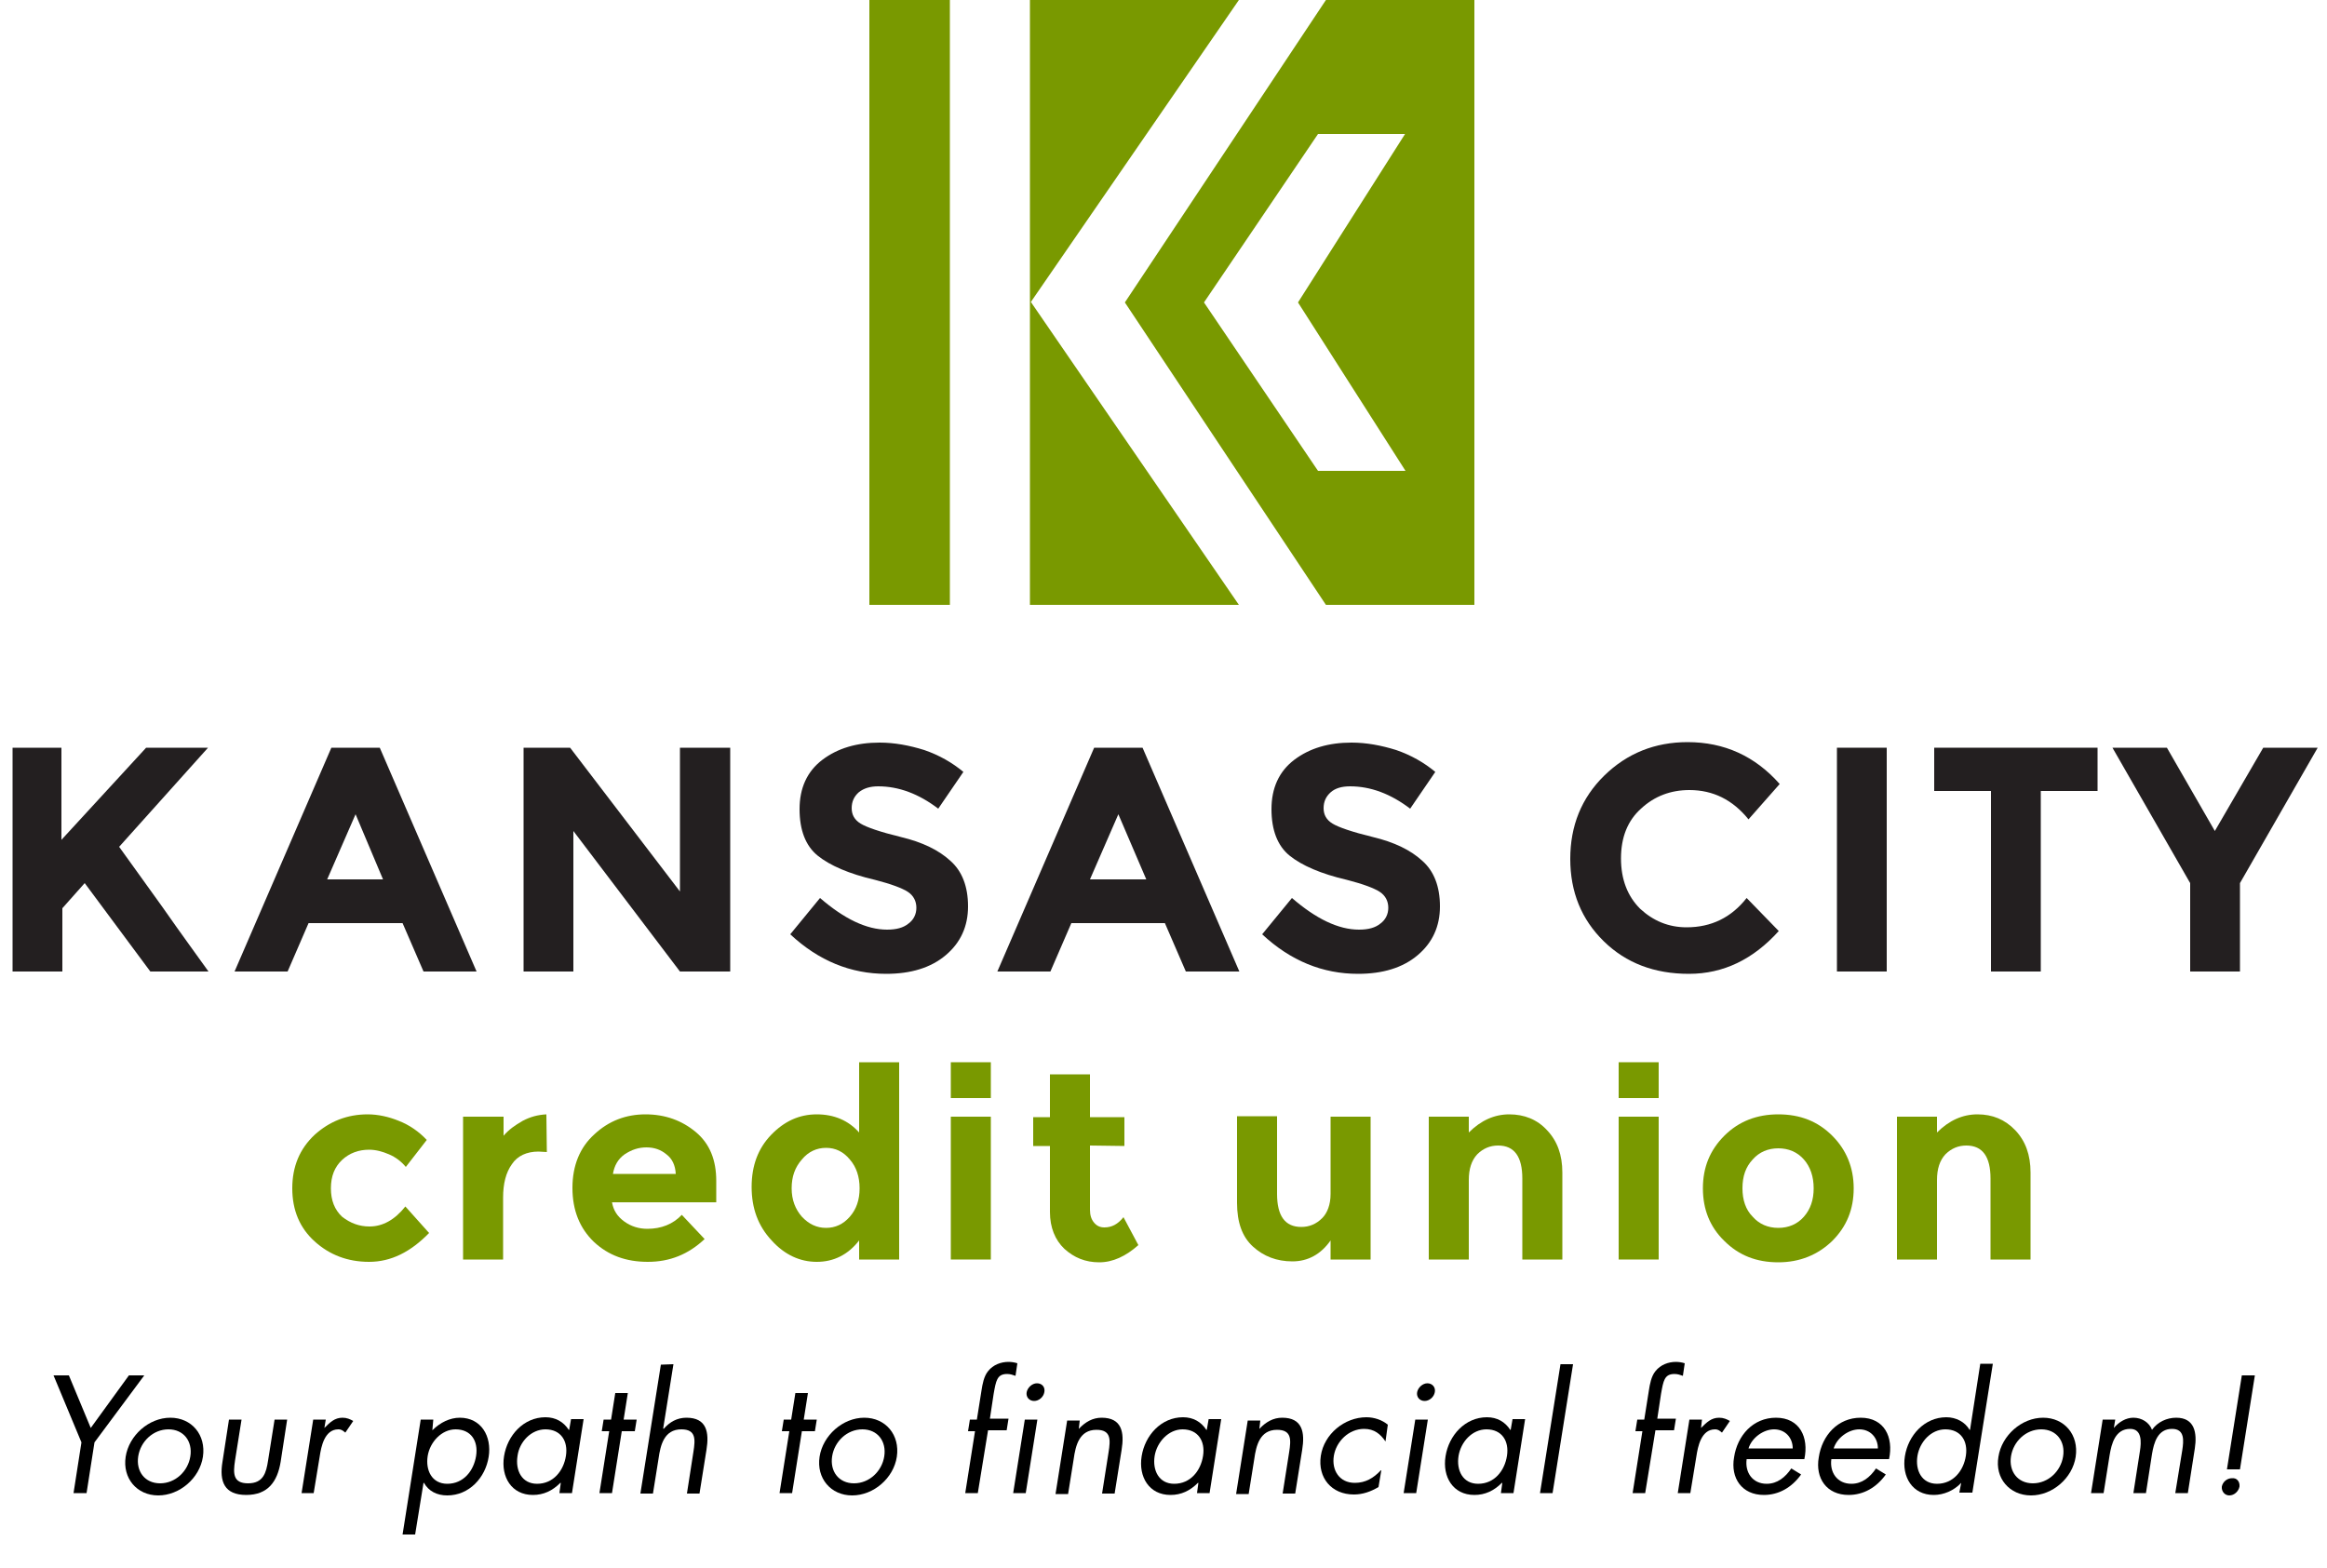 <?xml version="1.0" encoding="utf-8"?>
<!-- Generator: Adobe Illustrator 19.0.0, SVG Export Plug-In . SVG Version: 6.00 Build 0)  -->
<svg version="1.1" id="Layer_1" xmlns="http://www.w3.org/2000/svg" xmlns:xlink="http://www.w3.org/1999/xlink" x="0px" y="0px"
	 viewBox="-55 228 500 337" style="enable-background:new -55 228 500 337;" xml:space="preserve">
<style type="text/css">
	.st0{fill:#231F20;}
	.st1{fill:#799900;}
	.st2{enable-background:new    ;}
</style>
<path class="st0" d="M-52.5,388.7h10.7v19.8l18.2-19.8h13.3L-29.4,410c1.7,2.3,4.7,6.6,9.2,12.8c4.4,6.3,7.8,10.9,10,14h-12.5
	l-14.1-19l-4.8,5.4v13.6h-10.7v-48.1H-52.5z"/>
<path class="st0" d="M36,436.8l-4.5-10.4H11.3l-4.5,10.4H-4.6l20.8-48.1h10.4l20.8,48.1H36z M21.4,403l-6.1,14h12L21.4,403z"/>
<polygon class="st0" points="91.1,388.7 101.9,388.7 101.9,436.8 91.1,436.8 68.2,406.6 68.2,436.8 57.5,436.8 57.5,388.7 
	67.5,388.7 91.1,419.6 "/>
<path class="st0" d="M129.5,398.3c-1,0.9-1.5,2-1.5,3.4s0.6,2.5,1.9,3.3s4.2,1.8,8.7,2.9c4.6,1.1,8.1,2.8,10.6,5.1
	c2.5,2.2,3.8,5.5,3.8,9.8s-1.6,7.8-4.8,10.5c-3.2,2.7-7.5,4-12.8,4c-7.6,0-14.5-2.8-20.6-8.5l6.4-7.8c5.2,4.5,10,6.8,14.4,6.8
	c2,0,3.5-0.4,4.6-1.3c1.1-0.8,1.7-2,1.7-3.4s-0.6-2.6-1.8-3.4c-1.2-0.8-3.6-1.7-7.1-2.6c-5.6-1.3-9.7-3.1-12.3-5.2
	c-2.6-2.1-3.9-5.5-3.9-10s1.6-8.1,4.9-10.6s7.4-3.7,12.3-3.7c3.2,0,6.4,0.6,9.6,1.6c3.2,1.1,6,2.7,8.4,4.7l-5.4,7.9
	c-4.2-3.2-8.5-4.8-12.9-4.8C132,397,130.6,397.4,129.5,398.3"/>
<path class="st0" d="M199.8,436.8l-4.5-10.4h-20.1l-4.5,10.4h-11.4l20.8-48.1h10.4l20.8,48.1H199.8z M185.3,403l-6.1,14h12.1
	L185.3,403z"/>
<path class="st0" d="M230.9,398.3c-1,0.9-1.5,2-1.5,3.4s0.6,2.5,1.9,3.3c1.3,0.8,4.2,1.8,8.7,2.9c4.6,1.1,8.1,2.8,10.6,5.1
	c2.5,2.2,3.8,5.5,3.8,9.8s-1.6,7.8-4.8,10.5s-7.5,4-12.8,4c-7.6,0-14.5-2.8-20.6-8.5l6.4-7.8c5.2,4.5,10,6.8,14.4,6.8
	c2,0,3.5-0.4,4.6-1.3c1.1-0.8,1.7-2,1.7-3.4s-0.6-2.6-1.8-3.4s-3.6-1.7-7.1-2.6c-5.6-1.3-9.7-3.1-12.3-5.2s-3.9-5.5-3.9-10
	s1.6-8.1,4.9-10.6c3.3-2.5,7.4-3.7,12.3-3.7c3.2,0,6.4,0.6,9.6,1.6c3.2,1.1,6,2.7,8.4,4.7l-5.4,7.9c-4.2-3.2-8.5-4.8-12.9-4.8
	C233.3,397,231.9,397.4,230.9,398.3"/>
<path class="st0" d="M307.4,427.3c5.3,0,9.6-2.1,12.9-6.3l6.9,7.1c-5.5,6.1-11.9,9.2-19.3,9.2c-7.4,0-13.5-2.3-18.3-7
	c-4.8-4.7-7.2-10.6-7.2-17.7s2.4-13.1,7.3-17.9c4.9-4.8,10.9-7.2,17.9-7.2c7.9,0,14.5,3,19.8,9l-6.7,7.6c-3.4-4.2-7.6-6.3-12.7-6.3
	c-4,0-7.5,1.3-10.4,4c-2.9,2.6-4.3,6.2-4.3,10.7s1.4,8.1,4.1,10.8C300.2,425.9,303.5,427.3,307.4,427.3"/>
<rect x="339.7" y="388.7" class="st0" width="10.7" height="48.1"/>
<polygon class="st0" points="383.5,398 383.5,436.8 372.8,436.8 372.8,398 360.6,398 360.6,388.7 395.7,388.7 395.7,398 "/>
<polygon class="st0" points="426.3,436.8 415.6,436.8 415.6,417.8 398.9,388.7 410.6,388.7 420.9,406.6 431.3,388.7 443,388.7 
	426.3,417.8 "/>
<path class="st1" d="M24.4,491.6c2.8,0,5.4-1.4,7.7-4.3l5.1,5.7c-4,4.1-8.2,6.2-12.9,6.2c-4.6,0-8.5-1.5-11.7-4.4s-4.8-6.7-4.8-11.4
	c0-4.7,1.6-8.5,4.8-11.5c3.2-2.9,7-4.4,11.4-4.4c2.2,0,4.5,0.5,6.7,1.4c2.3,0.9,4.3,2.3,6,4.1l-4.5,5.8c-1-1.2-2.2-2.1-3.6-2.7
	s-2.8-1-4.3-1c-2.2,0-4.2,0.7-5.8,2.2s-2.4,3.5-2.4,6.1s0.8,4.6,2.4,6.1C20.3,490.9,22.2,491.6,24.4,491.6"/>
<path class="st1" d="M60.7,475.5c-2.5,0-4.5,0.9-5.7,2.7c-1.3,1.8-1.9,4.2-1.9,7.2v13.3h-8.6V468h8.7v4.1c1.1-1.3,2.5-2.3,4.1-3.2
	c1.7-0.9,3.3-1.3,5.1-1.4l0.1,8.1L60.7,475.5L60.7,475.5z"/>
<path class="st1" d="M96.4,494.3c-3.5,3.3-7.5,4.9-12.2,4.9c-4.7,0-8.5-1.4-11.6-4.3c-3-2.9-4.6-6.7-4.6-11.6
	c0-4.8,1.6-8.7,4.7-11.5c3.1-2.9,6.8-4.3,11-4.3c4.2,0,7.8,1.3,10.8,3.8s4.4,6,4.4,10.5v4.6H76.5c0.3,1.7,1.1,3,2.6,4.1
	s3.2,1.6,5,1.6c3,0,5.5-1,7.4-3L96.4,494.3z M88.2,476.1c-1.2-1-2.6-1.5-4.3-1.5c-1.7,0-3.2,0.5-4.7,1.5c-1.4,1-2.2,2.4-2.5,4.2
	h13.5C90.1,478.4,89.4,477,88.2,476.1"/>
<path class="st1" d="M120.5,499.2c-3.6,0-6.9-1.5-9.7-4.6c-2.9-3.1-4.3-6.9-4.3-11.5s1.4-8.3,4.2-11.2c2.8-2.9,6-4.4,9.8-4.4
	c3.7,0,6.8,1.3,9.1,3.9v-15.1h8.6v42.4h-8.6v-4.1C127.2,497.7,124.1,499.2,120.5,499.2 M115.1,483.4c0,2.5,0.8,4.5,2.2,6.1
	c1.5,1.6,3.2,2.4,5.2,2.4s3.7-0.8,5.1-2.4s2.1-3.6,2.1-6.1s-0.7-4.6-2.1-6.2c-1.4-1.7-3.1-2.5-5.1-2.5s-3.8,0.8-5.2,2.5
	C115.8,478.9,115.1,480.9,115.1,483.4"/>
<rect x="149.3" y="468" class="st1" width="8.6" height="30.7"/>
<rect x="149.3" y="456.3" class="st1" width="8.6" height="7.7"/>
<rect x="292.8" y="456.3" class="st1" width="8.6" height="7.7"/>
<path class="st1" d="M179.2,474.2V488c0,1.2,0.3,2.1,0.9,2.8c0.6,0.7,1.3,1,2.2,1c1.6,0,2.9-0.7,4.1-2.2l3.2,6
	c-2.7,2.4-5.5,3.7-8.4,3.7c-3,0-5.4-1-7.5-2.9c-2-1.9-3.1-4.6-3.1-7.9v-14.2H167v-6.2h3.6v-9.2h8.6v9.2h7.4v6.2L179.2,474.2
	L179.2,474.2z"/>
<path class="st1" d="M230.9,484.6V468h8.6v30.7h-8.6v-4.1c-2.1,3-4.9,4.5-8.2,4.5c-3.4,0-6.2-1.1-8.5-3.2s-3.4-5.2-3.4-9.4v-18.6
	h8.6v16.7c0,4.7,1.7,7.1,5.2,7.1c1.7,0,3.2-0.6,4.5-1.9C230.2,488.7,230.9,486.9,230.9,484.6"/>
<path class="st1" d="M260.6,481.6v17.1H252V468h8.6v3.4c2.6-2.6,5.5-3.9,8.7-3.9c3.2,0,6,1.1,8.1,3.4c2.2,2.3,3.3,5.3,3.3,9.1v18.7
	h-8.6v-17.4c0-4.7-1.7-7.1-5.2-7.1c-1.7,0-3.2,0.6-4.5,1.9C261.2,477.4,260.6,479.2,260.6,481.6"/>
<rect x="292.8" y="468" class="st1" width="8.6" height="30.7"/>
<path class="st1" d="M343.3,483.4c0,4.5-1.5,8.2-4.6,11.3c-3.1,3-7,4.6-11.6,4.6c-4.7,0-8.5-1.5-11.6-4.6c-3.1-3-4.6-6.8-4.6-11.3
	s1.5-8.2,4.6-11.3c3.1-3.1,7-4.6,11.6-4.6c4.7,0,8.5,1.5,11.6,4.6C341.7,475.1,343.3,478.9,343.3,483.4 M319.4,483.4
	c0,2.5,0.7,4.6,2.2,6.1c1.4,1.6,3.3,2.4,5.5,2.4s4.1-0.8,5.5-2.4s2.1-3.6,2.1-6.1s-0.7-4.6-2.1-6.2s-3.3-2.4-5.5-2.4
	s-4.1,0.8-5.5,2.4C320.1,478.8,319.4,480.8,319.4,483.4"/>
<path class="st1" d="M361.2,481.6v17.1h-8.6V468h8.6v3.4c2.6-2.6,5.5-3.9,8.7-3.9s5.9,1.1,8.1,3.4s3.3,5.3,3.3,9.1v18.7h-8.6v-17.4
	c0-4.7-1.7-7.1-5.2-7.1c-1.7,0-3.2,0.6-4.5,1.9C361.8,477.4,361.2,479.2,361.2,481.6"/>
<rect x="131.8" y="228" class="st1" width="17.3" height="130"/>
<polygon class="st1" points="211.2,228 166.3,228 166.3,358 211.2,358 166.5,292.9 "/>
<path class="st1" d="M229.9,228l-43.2,65l43.2,65h31.9V228L229.9,228L229.9,228z M247,329.2h-18.8L203.7,293l24.5-36.2h18.7
	l-23,36.2L247,329.2z"/>
<g class="st2">
	<path d="M-43.5,523.6h3.3l4.7,11.3l8.2-11.3h3.3L-34.7,538l-1.7,10.9h-2.8l1.7-10.9L-43.5,523.6z"/>
	<path d="M-28,541.1c0.7-4.6,5-8.4,9.6-8.4c4.6,0,7.7,3.7,7,8.4c-0.7,4.6-5,8.3-9.6,8.3C-25.6,549.4-28.7,545.7-28,541.1z
		 M-25.3,541c-0.5,3.2,1.4,5.8,4.7,5.8s6-2.6,6.5-5.8c0.5-3.2-1.4-5.8-4.7-5.8S-24.8,537.8-25.3,541z"/>
	<path d="M-4.5,541.9c-0.4,2.7-0.5,4.9,2.8,4.9s3.9-2.3,4.3-4.9l1.4-8.8h2.7l-1.4,9.1c-0.7,4.2-2.7,7.1-7.4,7.1s-5.8-2.9-5.1-7.1
		l1.4-9.1h2.7L-4.5,541.9z"/>
	<path d="M14.7,534.9L14.7,534.9c1.2-1.2,2.2-2.2,3.9-2.2c0.9,0,1.6,0.3,2.3,0.7l-1.7,2.5c-0.5-0.4-0.8-0.7-1.5-0.7
		c-3,0-3.7,3.8-4,5.8l-1.3,7.9H9.8l2.5-15.8H15L14.7,534.9z"/>
	<path d="M37.9,535.4L37.9,535.4c1.7-1.7,3.8-2.7,5.9-2.7c4.6,0,6.9,4,6.2,8.4c-0.7,4.5-4.2,8.3-8.9,8.3c-2.2,0-4-0.9-5-2.7h-0.1
		l-1.8,11.1h-2.7l3.9-24.7h2.7L37.9,535.4z M36.9,540.9c-0.5,3.1,0.9,6,4.2,6c3.5,0,5.7-2.8,6.2-6c0.5-3.2-1.1-5.7-4.4-5.7
		C39.9,535.2,37.4,537.9,36.9,540.9z"/>
	<path d="M67.9,548.9h-2.7l0.3-2.2h-0.1c-1.7,1.7-3.6,2.6-5.9,2.6c-4.6,0-6.9-3.9-6.2-8.3c0.7-4.5,4.2-8.4,8.9-8.4
		c2.2,0,3.9,1,5,2.7h0.1l0.4-2.3h2.7L67.9,548.9z M56.2,540.9c-0.5,3.1,0.9,6,4.2,6c3.5,0,5.7-2.8,6.2-6c0.5-3.2-1.1-5.7-4.4-5.7
		C59.1,535.2,56.6,537.9,56.2,540.9z"/>
	<path d="M76.5,548.9h-2.7l2.1-13.3h-1.6l0.4-2.5h1.6l0.9-5.7h2.7l-0.9,5.7h2.8l-0.4,2.5h-2.8L76.5,548.9z"/>
	<path d="M89.7,521.2L87.5,535l0.1,0.1c1.3-1.5,2.9-2.4,4.9-2.4c4.4,0,4.9,3.2,4.3,6.9l-1.5,9.4h-2.7L94,540
		c0.4-2.6,0.6-4.8-2.6-4.8c-3.7,0-4.5,3.4-4.9,6.3l-1.2,7.5h-2.7l4.4-27.7L89.7,521.2L89.7,521.2z"/>
	<path d="M115.2,548.9h-2.7l2.1-13.3H113l0.4-2.5h1.6l0.9-5.7h2.7l-0.9,5.7h2.8l-0.4,2.5h-2.8L115.2,548.9z"/>
	<path d="M121.1,541.1c0.7-4.6,5-8.4,9.6-8.4c4.6,0,7.7,3.7,7,8.4c-0.7,4.6-5,8.3-9.6,8.3C123.5,549.4,120.4,545.7,121.1,541.1z
		 M123.8,541c-0.5,3.2,1.4,5.8,4.7,5.8c3.3,0,6-2.6,6.5-5.8c0.5-3.2-1.4-5.8-4.7-5.8C127,535.2,124.3,537.8,123.8,541z"/>
	<path d="M155.1,548.9h-2.7l2.1-13.3H153l0.4-2.5h1.5l1-6.3c0.2-1.3,0.5-3,1.4-4.1c1.1-1.4,2.8-2,4.4-2c0.6,0,1.3,0.1,1.9,0.3
		l-0.4,2.7c-0.6-0.2-1.1-0.4-1.8-0.4c-2.2,0-2.4,1.5-2.9,4.3l-0.8,5.3h4l-0.4,2.5h-4L155.1,548.9z"/>
	<path d="M165.4,548.9h-2.7l2.5-15.8h2.7L165.4,548.9z M169.4,527.2c-0.2,1.1-1.2,1.9-2.2,1.9c-1,0-1.8-0.8-1.6-1.9
		c0.2-1,1.2-1.9,2.2-1.9C168.9,525.3,169.6,526.1,169.4,527.2z"/>
	<path d="M176.8,535.1L176.8,535.1c1.4-1.5,3-2.4,4.9-2.4c4.4,0,4.9,3.2,4.3,6.9l-1.5,9.4h-2.7l1.4-8.9c0.4-2.6,0.6-4.8-2.6-4.8
		c-3.7,0-4.5,3.4-4.9,6.3l-1.2,7.5h-2.7l2.5-15.8h2.7L176.8,535.1z"/>
	<path d="M204.9,548.9h-2.7l0.3-2.2h-0.1c-1.7,1.7-3.6,2.6-5.9,2.6c-4.6,0-6.9-3.9-6.2-8.3c0.7-4.5,4.2-8.4,8.9-8.4
		c2.2,0,3.9,1,5,2.7h0.1l0.4-2.3h2.7L204.9,548.9z M193.1,540.9c-0.5,3.1,0.9,6,4.2,6c3.5,0,5.7-2.8,6.2-6c0.5-3.2-1.1-5.7-4.4-5.7
		C196.1,535.2,193.6,537.9,193.1,540.9z"/>
	<path d="M215.6,535.1L215.6,535.1c1.4-1.5,3-2.4,4.9-2.4c4.4,0,4.9,3.2,4.3,6.9l-1.5,9.4h-2.7l1.4-8.9c0.4-2.6,0.6-4.8-2.6-4.8
		c-3.7,0-4.5,3.4-4.9,6.3l-1.2,7.5h-2.7l2.5-15.8h2.7L215.6,535.1z"/>
	<path d="M242.7,537.8L242.7,537.8c-1.1-1.6-2.4-2.7-4.6-2.7c-3.3,0-6,2.7-6.5,5.8c-0.5,3.1,1.2,5.8,4.5,5.8c2.3,0,4-1,5.6-2.7h0.1
		l-0.6,3.6c-1.7,1-3.4,1.6-5.3,1.6c-4.8,0-7.8-3.6-7.1-8.3c0.7-4.7,5.1-8.3,9.8-8.3c1.7,0,3.4,0.6,4.6,1.6L242.7,537.8z"/>
	<path d="M249.3,548.9h-2.7l2.5-15.8h2.7L249.3,548.9z M253.3,527.2c-0.2,1.1-1.2,1.9-2.2,1.9c-1,0-1.8-0.8-1.6-1.9
		c0.2-1,1.2-1.9,2.2-1.9C252.7,525.3,253.5,526.1,253.3,527.2z"/>
	<path d="M270.2,548.9h-2.7l0.3-2.2h-0.1c-1.7,1.7-3.6,2.6-5.9,2.6c-4.6,0-6.9-3.9-6.2-8.3c0.7-4.5,4.2-8.4,8.9-8.4
		c2.2,0,3.9,1,5,2.7h0.1l0.4-2.3h2.7L270.2,548.9z M258.4,540.9c-0.5,3.1,0.9,6,4.2,6c3.5,0,5.7-2.8,6.2-6c0.5-3.2-1.1-5.7-4.4-5.7
		C261.3,535.2,258.9,537.9,258.4,540.9z"/>
	<path d="M278.6,548.9h-2.7l4.4-27.7h2.7L278.6,548.9z"/>
	<path d="M298.5,548.9h-2.7l2.1-13.3h-1.5l0.4-2.5h1.5l1-6.3c0.2-1.3,0.5-3,1.4-4.1c1.1-1.4,2.8-2,4.4-2c0.6,0,1.3,0.1,1.9,0.3
		l-0.4,2.7c-0.6-0.2-1.1-0.4-1.8-0.4c-2.2,0-2.4,1.5-2.9,4.3l-0.8,5.3h4l-0.4,2.5h-4L298.5,548.9z"/>
	<path d="M310.5,534.9L310.5,534.9c1.2-1.2,2.2-2.2,3.9-2.2c0.9,0,1.6,0.3,2.3,0.7l-1.7,2.5c-0.5-0.4-0.8-0.7-1.5-0.7
		c-3,0-3.7,3.8-4,5.8l-1.3,7.9h-2.7l2.5-15.8h2.7L310.5,534.9z"/>
	<path d="M320.3,541.6c-0.4,2.9,1.3,5.3,4.3,5.3c2.3,0,4-1.4,5.3-3.3l2.1,1.3c-2,2.8-4.8,4.4-8,4.4c-4.7,0-7.2-3.6-6.4-8.1
		c0.7-4.7,4.1-8.5,9-8.5c5.1,0,7.1,4.2,6.1,8.9L320.3,541.6L320.3,541.6z M330.2,539.3c0-2.3-1.6-4.1-4-4.1c-2.3,0-4.8,1.8-5.5,4.1
		H330.2z"/>
	<path d="M338.5,541.6c-0.4,2.9,1.3,5.3,4.3,5.3c2.3,0,4-1.4,5.3-3.3l2.1,1.3c-2,2.8-4.8,4.4-8,4.4c-4.7,0-7.2-3.6-6.4-8.1
		c0.7-4.7,4.1-8.5,9-8.5c5.1,0,7.1,4.2,6.1,8.9L338.5,541.6L338.5,541.6z M348.5,539.3c0-2.3-1.6-4.1-4-4.1c-2.3,0-4.8,1.8-5.5,4.1
		H348.5z"/>
	<path d="M366.4,546.7L366.4,546.7c-1.6,1.7-3.8,2.6-5.9,2.6c-4.6,0-6.9-3.9-6.2-8.3c0.7-4.5,4.2-8.4,8.9-8.4c2.1,0,4,1,5,2.7h0.1
		l2.2-14.2h2.7l-4.4,27.7H366L366.4,546.7z M357,540.9c-0.5,3.1,0.9,6,4.2,6c3.5,0,5.7-2.8,6.2-6c0.5-3.2-1.1-5.7-4.4-5.7
		C359.9,535.2,357.5,537.9,357,540.9z"/>
	<path d="M374.4,541.1c0.7-4.6,5-8.4,9.6-8.4c4.6,0,7.7,3.7,7,8.4c-0.7,4.6-5,8.3-9.6,8.3C376.8,549.4,373.6,545.7,374.4,541.1z
		 M377.1,541c-0.5,3.2,1.4,5.8,4.7,5.8c3.3,0,6-2.6,6.5-5.8c0.5-3.2-1.4-5.8-4.7-5.8C380.3,535.2,377.6,537.8,377.1,541z"/>
	<path d="M399.2,534.9L399.2,534.9c1.1-1.3,2.6-2.2,4.2-2.2c1.8,0,3.4,1,4,2.6c1.2-1.7,3.2-2.6,5.2-2.6c4,0,4.5,3.3,4,6.6l-1.5,9.6
		h-2.7l1.5-9.2c0.3-2,0.6-4.6-2.2-4.6c-3.1,0-3.9,3-4.3,5.4l-1.3,8.4h-2.7l1.4-9c0.3-1.9,0.5-4.8-2.1-4.8c-3.2,0-4,3.2-4.4,5.6
		l-1.3,8.2h-2.7l2.5-15.8h2.7L399.2,534.9z"/>
	<path d="M426.2,547.5c-0.2,1-1.1,1.9-2.2,1.9c-1,0-1.7-0.9-1.6-1.9c0.2-1,1.1-1.8,2.2-1.8C425.6,545.6,426.3,546.4,426.2,547.5z
		 M426.7,523.6h2.8l-3.2,20.2h-2.8L426.7,523.6z"/>
</g>
</svg>
